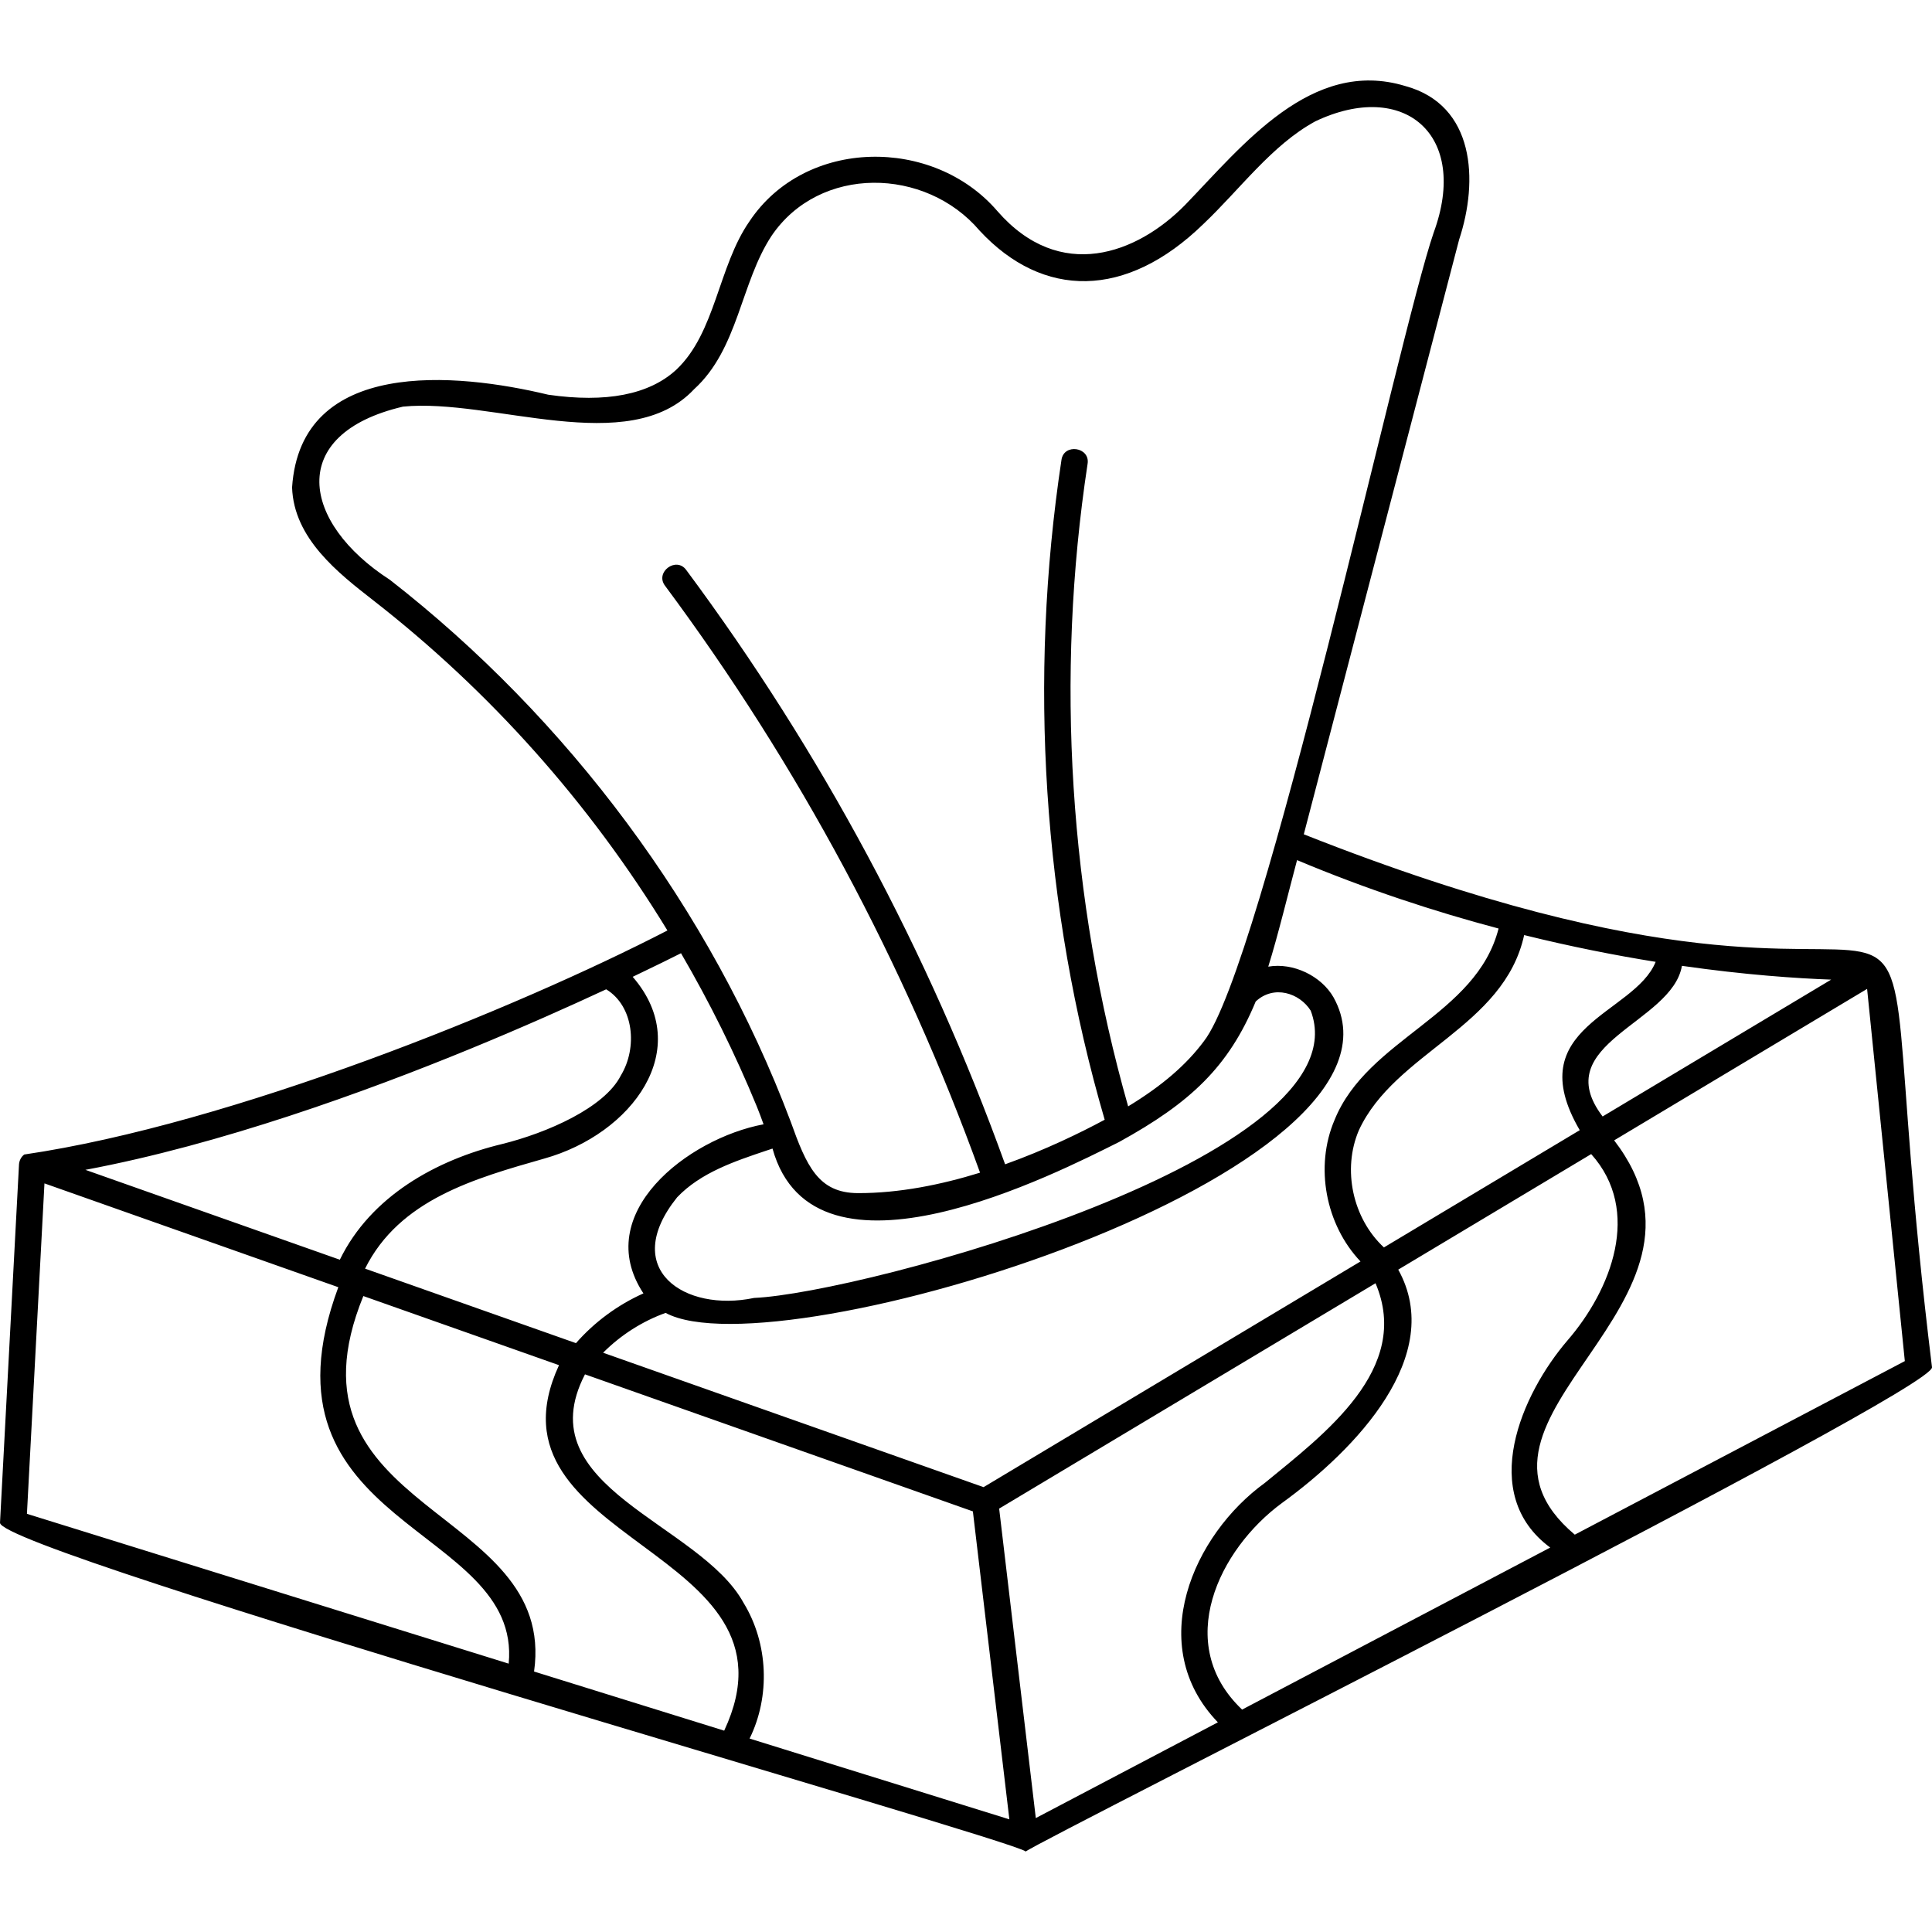 <svg id="Capa_1" enable-background="new 0 0 512 512" height="512" viewBox="0 0 512 512" width="512" xmlns="http://www.w3.org/2000/svg"><g><g><path d="m512 362.353c-22.293-181.941 27.174-64.61-166.48-141.253l41.169-157.618c5.169-15.618 4.203-35.664-14.292-40.688-24.839-7.55-43.105 15.783-58.346 31.534-12.716 12.952-33.15 20.67-49.749 1.6-16.99-19.759-50.886-19.477-65.686 2.73-8.309 11.965-8.938 29.466-19.406 39.331-7.176 6.598-18.593 8.824-33.931 6.612-24.357-5.862-65.596-9.811-67.875 24.577.463 13.52 12.178 22.646 21.59 29.979 30.856 24.043 57.229 53.588 77.88 87.428-39.961 20.645-115.426 51.299-170.449 59.372-.82.614-1.309 1.593-1.387 2.607l-5.036 94.961c-.591 7.568 268.361 83.879 271.835 87.143 3.59-2.966 240.461-121.819 240.163-128.315zm-101.172 47.767-81.659 42.939c-18.323-17.372-6.188-42.474 10.612-54.779 19.486-14.129 43.405-39.057 30.768-61.815l51.133-30.618c13.514 15.046 5.289 35.989-6.236 49.329-12.228 14.228-23.889 40.737-4.618 54.944zm-136.329 71.687-9.714-82.012 99.742-59.724c9.697 22.724-13.635 40.015-29.312 52.901-19.016 13.752-32.03 43.153-12.464 63.462zm-178.21-138.342 51.851 18.318c-21.79 47.247 66.56 48.239 43.776 96.86l-50.385-15.669c6.207-43.984-68.815-41.7-45.242-99.509zm100.783 81.345c-11.612-21.257-57.655-30.496-42.045-60.594l102.796 36.315 9.667 81.615-68.842-21.409c5.53-11.234 4.952-25.228-1.576-35.927zm163.037-125.266c9.567-20.722 38.458-27.275 43.808-51.74 12.483 3.087 24.202 5.385 34.849 7.094-5.615 13.967-36.159 17.099-20.12 44.609l-51.893 31.073c-8.279-7.676-11.084-20.644-6.644-31.036zm64.6-3.667c-14.719-19.346 18.44-24.669 21.016-39.921 16.774 2.405 30.431 3.324 39.553 3.653zm-27.572-49.807c-5.887 23.126-34.746 29.178-43.465 50.725-5.302 12.407-2.376 27.752 6.873 37.502l-99.888 59.811-100.827-35.62c4.653-4.672 10.384-8.335 16.565-10.558 29.714 16.089 202.711-37.345 177.007-83.615-3.221-5.653-10.663-9.295-17.301-8.144 2.585-8.247 5.4-19.898 7.631-28.229 18.553 7.782 36.594 13.675 53.405 18.128zm-194.042 58.854c.417-.14 1.199-.403 1.627-.538 11.043 39.719 75.711 6.296 91.869-1.758 18.886-10.403 28.99-19.881 36.185-37.225 4.802-4.478 11.621-2.254 14.571 2.425 14.702 38.625-118.623 74.869-147.496 76.138-18.442 3.88-35.685-7.617-20.406-26.666 6.25-6.559 15.304-9.57 23.65-12.376zm-99.8-151.289c-23.307-15.028-27.619-38.571 3.49-45.872 23.42-2.357 59.848 13.86 77.163-4.623 11.727-10.671 12.31-28.134 20.488-40.59 12.73-18.858 40.856-18.304 55.178-1.421 16.784 18.09 38.825 18.155 59.262-1.731 9.722-9.202 18.17-20.972 29.681-27.235 23.468-11.166 40.947 3.497 31.359 29.549-9.153 26.595-45.276 194.238-60.867 214.218-4.654 6.262-11.121 11.834-20.08 17.271-15.618-54.944-19.341-113.789-10.751-170.254.749-4.481-6.305-5.551-6.921-1.053-8.77 57.986-4.985 118.535 11.458 174.848-6.496 3.489-15.768 8.005-26.39 11.81-20.336-56.383-48.752-109.363-84.496-157.485-2.654-3.685-8.381.569-5.619 4.174 35.303 47.527 63.373 99.85 83.473 155.53-10.27 3.181-21.434 5.451-32.372 5.42-10.52-.028-13.628-7.237-17.828-18.997-21.197-56.246-59.084-106.848-106.228-143.559zm97.246 139.542c.633 1.543 1.227 3.163 1.808 4.774-20.129 3.766-45.769 23.716-31.837 44.81-6.797 3.041-12.979 7.593-17.875 13.186l-55.893-19.746c9.139-18.361 29.14-23.923 47.523-29.176 23.185-6.501 40.011-28.992 23.401-48.157 5.918-2.82 10.317-5.005 12.804-6.257 7.627 13.082 14.369 26.678 20.069 40.566zm-76.025-15.18c13.972-5.738 26.38-11.287 36.126-15.821 7.344 4.477 8.369 15.468 3.873 22.862-4.342 8.564-19.618 15.203-31.429 18.133-17.478 4.199-34.85 13.871-43.026 30.669l-67.427-23.82c35.847-6.707 74.447-20.756 101.883-32.023zm-112.736 35.613 77.876 27.512c-23.687 63.976 48.685 62.82 45.15 99.76l-127.67-39.704zm405.551 93.091c-37.202-31.344 44.027-60.796 10.434-104.495l67.036-40.14 9.997 98.641z"/></g></g></svg>